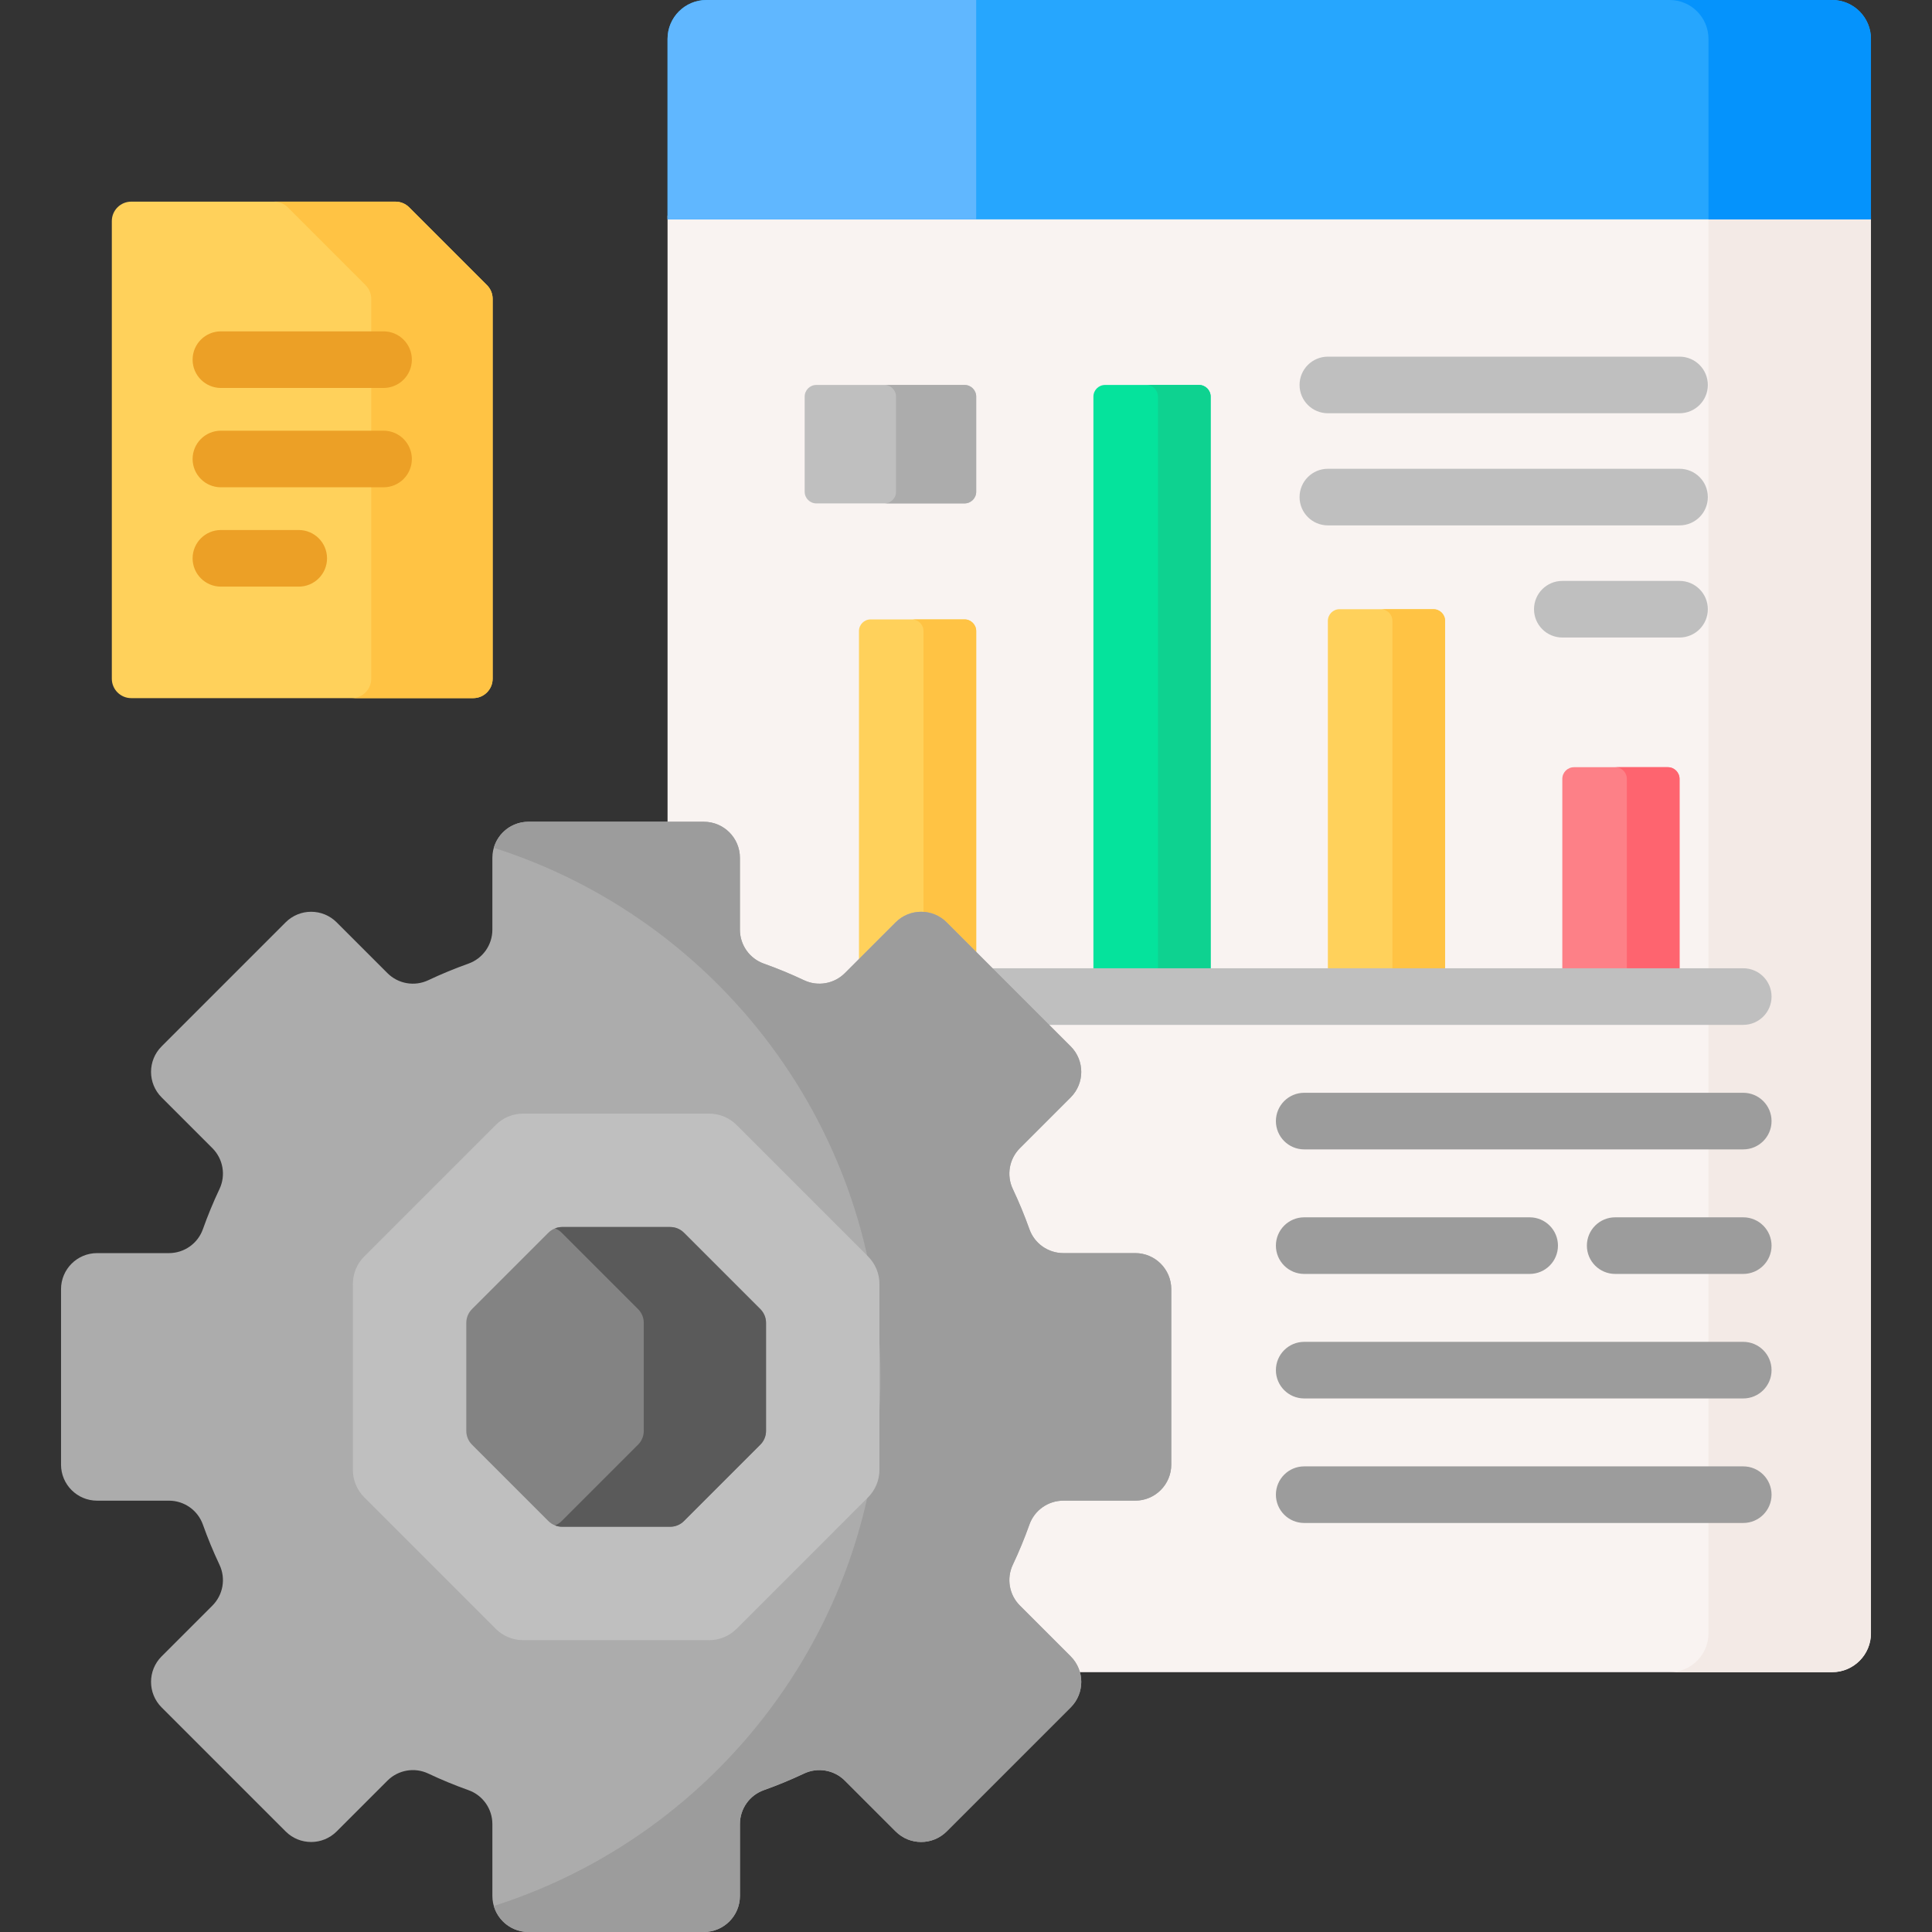 <svg id="Capa_1" enable-background="new 0 0 512 512" height="512" viewBox="0 0 512 512" width="512" xmlns="http://www.w3.org/2000/svg"><rect x="0" y="0" width="512" height="512" fill="#333333" stroke="none"/><g><g><g><path d="m176.909 57.136v161.673h9.622c4.703 0 8.529 3.826 8.529 8.528v19.043c0 4.462 2.82 8.465 7.018 9.961 3.588 1.277 7.139 2.745 10.555 4.361 1.424.673 2.943 1.014 4.515 1.014 2.826 0 5.483-1.101 7.481-3.1l13.457-13.457c1.611-1.611 3.753-2.498 6.03-2.498 2.278 0 4.419.887 6.031 2.498l32.871 32.87c1.611 1.611 2.498 3.753 2.498 6.03 0 2.279-.887 4.421-2.498 6.031l-13.457 13.457c-3.15 3.151-3.988 7.972-2.084 11.996 1.616 3.417 3.083 6.969 4.361 10.556 1.494 4.197 5.496 7.017 9.96 7.017h19.043c4.703 0 8.529 3.826 8.529 8.528v46.487c0 4.702-3.826 8.528-8.529 8.528h-19.043c-4.463 0-8.466 2.82-9.96 7.018-1.278 3.586-2.745 7.138-4.361 10.555-1.904 4.024-1.066 8.845 2.084 11.996l13.457 13.457c.984.984 1.694 2.167 2.101 3.458h200.402c5.69 0 10.302-4.612 10.302-10.302v-375.705z" fill="#f9f3f1"/></g><g><path d="m452.765 57.136v375.707c0 5.69-4.612 10.302-10.302 10.302h43.058c5.69 0 10.302-4.612 10.302-10.302v-375.707z" fill="#f3eae6"/></g><g><path d="m495.822 58.136h-318.913v-47.834c0-5.69 4.612-10.302 10.302-10.302h298.31c5.69 0 10.302 4.612 10.302 10.302v47.834z" fill="#26a6fe"/></g><g><path d="m485.521 0h-43.058c5.69 0 10.302 4.612 10.302 10.302v47.834h43.058v-47.834c-.001-5.69-4.613-10.302-10.302-10.302z" fill="#0593fc"/></g><g><path d="m187.211 0c-5.69 0-10.302 4.612-10.302 10.302v47.834h81.792v-58.136z" fill="#60b7ff"/></g><g><g><g><path d="m238.087 245.16c1.611-1.611 3.753-2.498 6.03-2.498 2.278 0 4.42.887 6.031 2.498l8.554 8.554v-86.474c0-1.707-1.384-3.091-3.091-3.091h-24.885c-1.707 0-3.091 1.384-3.091 3.091v88.372z" fill="#ffd15b"/></g><g><g><path d="m255.611 164.149h-13.965c1.707 0 3.091 1.384 3.091 3.091v75.453c2.044.146 3.948 1.004 5.412 2.468l8.554 8.554v-86.474c-.002-1.709-1.386-3.092-3.092-3.092z" fill="#ffc344"/></g></g><path d="m320.833 257.6v-152.493c0-1.707-1.384-3.091-3.091-3.091h-24.885c-1.707 0-3.091 1.384-3.091 3.091v152.493z" fill="#05e39c"/><path d="m306.867 105.107v152.493h13.965v-152.493c0-1.707-1.384-3.091-3.091-3.091h-13.965c1.708.001 3.091 1.385 3.091 3.091z" fill="#0ed290"/><path d="m382.964 257.6v-93.062c0-1.707-1.384-3.091-3.091-3.091h-24.885c-1.707 0-3.091 1.384-3.091 3.091v93.062z" fill="#ffd15b"/><path d="m368.999 164.538v93.062h13.965v-93.062c0-1.707-1.384-3.091-3.091-3.091h-13.965c1.707 0 3.091 1.384 3.091 3.091z" fill="#ffc344"/><path d="m445.096 257.6v-51.19c0-1.707-1.384-3.091-3.091-3.091h-24.885c-1.707 0-3.091 1.384-3.091 3.091v51.19z" fill="#fd8087"/><path d="m431.131 206.409v51.19h13.965v-51.19c0-1.707-1.384-3.091-3.091-3.091h-13.965c1.707.001 3.091 1.384 3.091 3.091z" fill="#fe646f"/></g><g><g><path d="m445.096 109.517h-93.198c-4.142 0-7.5-3.357-7.5-7.5s3.358-7.5 7.5-7.5h93.198c4.142 0 7.5 3.357 7.5 7.5s-3.358 7.5-7.5 7.5z" fill="#bfbfbf"/></g><g><path d="m445.096 139.232h-93.198c-4.142 0-7.5-3.357-7.5-7.5s3.358-7.5 7.5-7.5h93.198c4.142 0 7.5 3.357 7.5 7.5s-3.358 7.5-7.5 7.5z" fill="#bfbfbf"/></g><g><path d="m445.096 168.947h-31.066c-4.142 0-7.5-3.357-7.5-7.5s3.358-7.5 7.5-7.5h31.066c4.142 0 7.5 3.357 7.5 7.5s-3.358 7.5-7.5 7.5z" fill="#bfbfbf"/></g></g><path d="m461.979 256.6h-200.348l15 15h185.349c4.142 0 7.5-3.357 7.5-7.5s-3.358-7.5-7.501-7.5z" fill="#bfbfbf"/><g><path d="m461.979 304.601h-116.353c-4.142 0-7.5-3.357-7.5-7.5s3.358-7.5 7.5-7.5h116.354c4.142 0 7.5 3.357 7.5 7.5s-3.358 7.5-7.501 7.5z" fill="#9c9c9c"/></g><g><path d="m405.376 337.603h-59.75c-4.142 0-7.5-3.357-7.5-7.5s3.358-7.5 7.5-7.5h59.75c4.142 0 7.5 3.357 7.5 7.5s-3.357 7.5-7.5 7.5z" fill="#9c9c9c"/></g><g><path d="m461.979 337.603h-33.939c-4.142 0-7.5-3.357-7.5-7.5s3.358-7.5 7.5-7.5h33.939c4.142 0 7.5 3.357 7.5 7.5s-3.357 7.5-7.5 7.5z" fill="#9c9c9c"/></g><g><path d="m461.979 370.604h-116.353c-4.142 0-7.5-3.357-7.5-7.5s3.358-7.5 7.5-7.5h116.354c4.142 0 7.5 3.357 7.5 7.5s-3.358 7.5-7.501 7.5z" fill="#9c9c9c"/></g><g><path d="m461.979 403.604h-116.353c-4.142 0-7.5-3.357-7.5-7.5s3.358-7.5 7.5-7.5h116.354c4.142 0 7.5 3.357 7.5 7.5s-3.358 7.5-7.501 7.5z" fill="#9c9c9c"/></g></g></g><g><g><path d="m104.792 53.437h-70.007c-2.845 0-5.151 2.306-5.151 5.151v121.273c0 2.845 2.306 5.151 5.151 5.151h90.62c2.845 0 5.151-2.306 5.151-5.151v-100.66c0-1.366-.543-2.676-1.509-3.642l-20.613-20.613c-.965-.966-2.275-1.509-3.642-1.509z" fill="#ffd15b"/></g><g><path d="m129.047 75.559-20.612-20.612c-.966-.966-2.276-1.509-3.642-1.509h-32.174c1.366 0 2.676.543 3.642 1.509l20.612 20.612c.966.966 1.509 2.276 1.509 3.642v100.661c0 2.845-2.306 5.151-5.151 5.151h32.174c2.845 0 5.151-2.306 5.151-5.151v-100.661c0-1.366-.543-2.676-1.509-3.642z" fill="#ffc344"/></g><g><path d="m101.647 102.814h-43.105c-4.142 0-7.5-3.357-7.5-7.5s3.358-7.5 7.5-7.5h43.105c4.142 0 7.5 3.357 7.5 7.5s-3.357 7.5-7.5 7.5z" fill="#eca026"/></g><g><path d="m101.647 129.138h-43.105c-4.142 0-7.5-3.357-7.5-7.5s3.358-7.5 7.5-7.5h43.105c4.142 0 7.5 3.357 7.5 7.5s-3.357 7.5-7.5 7.5z" fill="#eca026"/></g><g><path d="m79.166 155.461h-20.624c-4.142 0-7.5-3.357-7.5-7.5s3.358-7.5 7.5-7.5h20.625c4.142 0 7.5 3.357 7.5 7.5s-3.358 7.5-7.501 7.5z" fill="#eca026"/></g></g><g><g><path d="m310.399 388.132v-46.486c0-5.279-4.28-9.559-9.559-9.559h-19.043c-4.034 0-7.636-2.533-8.99-6.333-1.295-3.637-2.764-7.191-4.4-10.651-1.724-3.644-.969-7.976 1.882-10.827l13.457-13.457c3.733-3.733 3.733-9.785 0-13.518l-32.871-32.871c-3.733-3.733-9.785-3.733-13.518 0l-13.457 13.457c-2.851 2.851-7.183 3.606-10.827 1.882-3.46-1.637-7.014-3.105-10.651-4.4-3.8-1.353-6.333-4.955-6.333-8.99v-19.043c0-5.279-4.28-9.559-9.559-9.559h-46.486c-5.279 0-9.559 4.28-9.559 9.559v19.043c0 4.034-2.533 7.636-6.333 8.99-3.637 1.295-7.191 2.764-10.651 4.4-3.644 1.724-7.976.969-10.827-1.882l-13.457-13.457c-3.733-3.733-9.785-3.733-13.518 0l-32.869 32.872c-3.733 3.733-3.733 9.785 0 13.518l13.457 13.457c2.851 2.851 3.606 7.183 1.882 10.827-1.637 3.46-3.105 7.014-4.4 10.651-1.353 3.8-4.955 6.333-8.99 6.333h-19.043c-5.279 0-9.559 4.28-9.559 9.559v46.486c0 5.279 4.28 9.559 9.559 9.559h19.043c4.034 0 7.636 2.533 8.99 6.333 1.295 3.637 2.764 7.191 4.4 10.651 1.724 3.644.969 7.976-1.882 10.827l-13.457 13.456c-3.733 3.733-3.733 9.785 0 13.518l32.871 32.871c3.733 3.733 9.785 3.733 13.518 0l13.457-13.457c2.851-2.851 7.183-3.606 10.827-1.882 3.46 1.637 7.014 3.105 10.651 4.4 3.8 1.353 6.333 4.955 6.333 8.99v19.043c0 5.279 4.28 9.559 9.559 9.559h46.486c5.279 0 9.559-4.28 9.559-9.559v-19.043c0-4.034 2.533-7.636 6.333-8.99 3.637-1.295 7.191-2.764 10.651-4.4 3.644-1.724 7.976-.969 10.827 1.882l13.457 13.457c3.733 3.733 9.785 3.733 13.518 0l32.871-32.871c3.733-3.733 3.733-9.785 0-13.518l-13.457-13.457c-2.851-2.851-3.606-7.183-1.882-10.827 1.637-3.46 3.105-7.014 4.4-10.651 1.353-3.8 4.955-6.333 8.99-6.333h19.043c5.277 0 9.557-4.279 9.557-9.559z" fill="#acacac"/></g><g><path d="m300.84 332.088h-19.043c-4.034 0-7.636-2.533-8.99-6.333-1.295-3.637-2.764-7.191-4.4-10.651-1.724-3.644-.969-7.976 1.882-10.827l13.457-13.457c3.733-3.733 3.733-9.785 0-13.518l-32.871-32.871c-3.733-3.733-9.785-3.733-13.518 0l-13.457 13.457c-2.851 2.851-7.183 3.606-10.827 1.882-3.46-1.637-7.014-3.105-10.651-4.4-3.8-1.353-6.333-4.955-6.333-8.99v-19.043c0-5.279-4.28-9.559-9.559-9.559h-46.486c-4.357 0-8.026 2.918-9.177 6.905 59.419 18.903 102.468 74.524 102.468 140.206s-43.049 121.303-102.468 140.206c1.151 3.987 4.82 6.905 9.177 6.905h46.486c5.279 0 9.559-4.28 9.559-9.559v-19.043c0-4.034 2.533-7.636 6.333-8.99 3.637-1.295 7.191-2.764 10.651-4.4 3.644-1.724 7.976-.969 10.827 1.882l13.457 13.457c3.733 3.733 9.785 3.733 13.518 0l32.871-32.871c3.733-3.733 3.733-9.785 0-13.518l-13.457-13.457c-2.851-2.851-3.606-7.183-1.882-10.827 1.636-3.459 3.105-7.014 4.4-10.651 1.353-3.8 4.955-6.333 8.99-6.333h19.043c5.279 0 9.559-4.28 9.559-9.559v-46.486c0-5.278-4.28-9.557-9.559-9.557z" fill="#9c9c9c"/></g><g><path d="m131.369 431.646-34.837-34.837c-1.932-1.932-3.017-4.552-3.017-7.284v-49.269c0-2.732 1.085-5.352 3.017-7.284l34.837-34.838c1.932-1.932 4.552-3.017 7.285-3.017h49.269c2.732 0 5.353 1.085 7.284 3.017l34.838 34.838c1.932 1.932 3.017 4.552 3.017 7.284v49.269c0 2.732-1.085 5.353-3.017 7.285l-34.838 34.837c-1.932 1.932-4.552 3.017-7.284 3.017h-49.268c-2.733-.001-5.354-1.086-7.286-3.018z" fill="#bfbfbf"/></g><g><path d="m145.328 403.098-20.248-20.248c-.966-.966-1.509-2.276-1.509-3.642v-28.637c0-1.366.543-2.676 1.509-3.642l20.248-20.248c.966-.966 2.276-1.509 3.642-1.509h28.636c1.366 0 2.676.543 3.642 1.509l20.249 20.248c.966.966 1.509 2.276 1.509 3.642v28.636c0 1.366-.543 2.676-1.509 3.642l-20.249 20.248c-.966.966-2.276 1.509-3.642 1.509h-28.636c-1.366.001-2.676-.542-3.642-1.508z" fill="#838383"/></g><g><path d="m201.497 346.929-20.249-20.248c-.966-.966-2.276-1.509-3.642-1.509h-28.636c-.651 0-1.287.131-1.882.365.653.257 1.255.638 1.76 1.144l20.249 20.248c.966.966 1.509 2.276 1.509 3.642v28.636c0 1.366-.543 2.676-1.509 3.642l-20.249 20.248c-.505.505-1.108.887-1.76 1.144.595.234 1.23.365 1.882.365h28.636c1.366 0 2.676-.543 3.642-1.509l20.249-20.248c.966-.966 1.509-2.276 1.509-3.642v-28.636c0-1.366-.543-2.676-1.509-3.642z" fill="#5a5a5a"/></g></g><g><path d="m255.611 133.408h-39.272c-1.707 0-3.091-1.384-3.091-3.091v-25.21c0-1.707 1.384-3.091 3.091-3.091h39.272c1.707 0 3.091 1.384 3.091 3.091v25.21c-.001 1.708-1.385 3.091-3.091 3.091z" fill="#bfbfbf"/></g><g><path d="m255.611 102.017h-21.244c1.707 0 3.091 1.384 3.091 3.091v25.21c0 1.707-1.384 3.091-3.091 3.091h21.244c1.707 0 3.091-1.384 3.091-3.091v-25.21c-.001-1.707-1.385-3.091-3.091-3.091z" fill="#acacac"/></g></g></svg>
